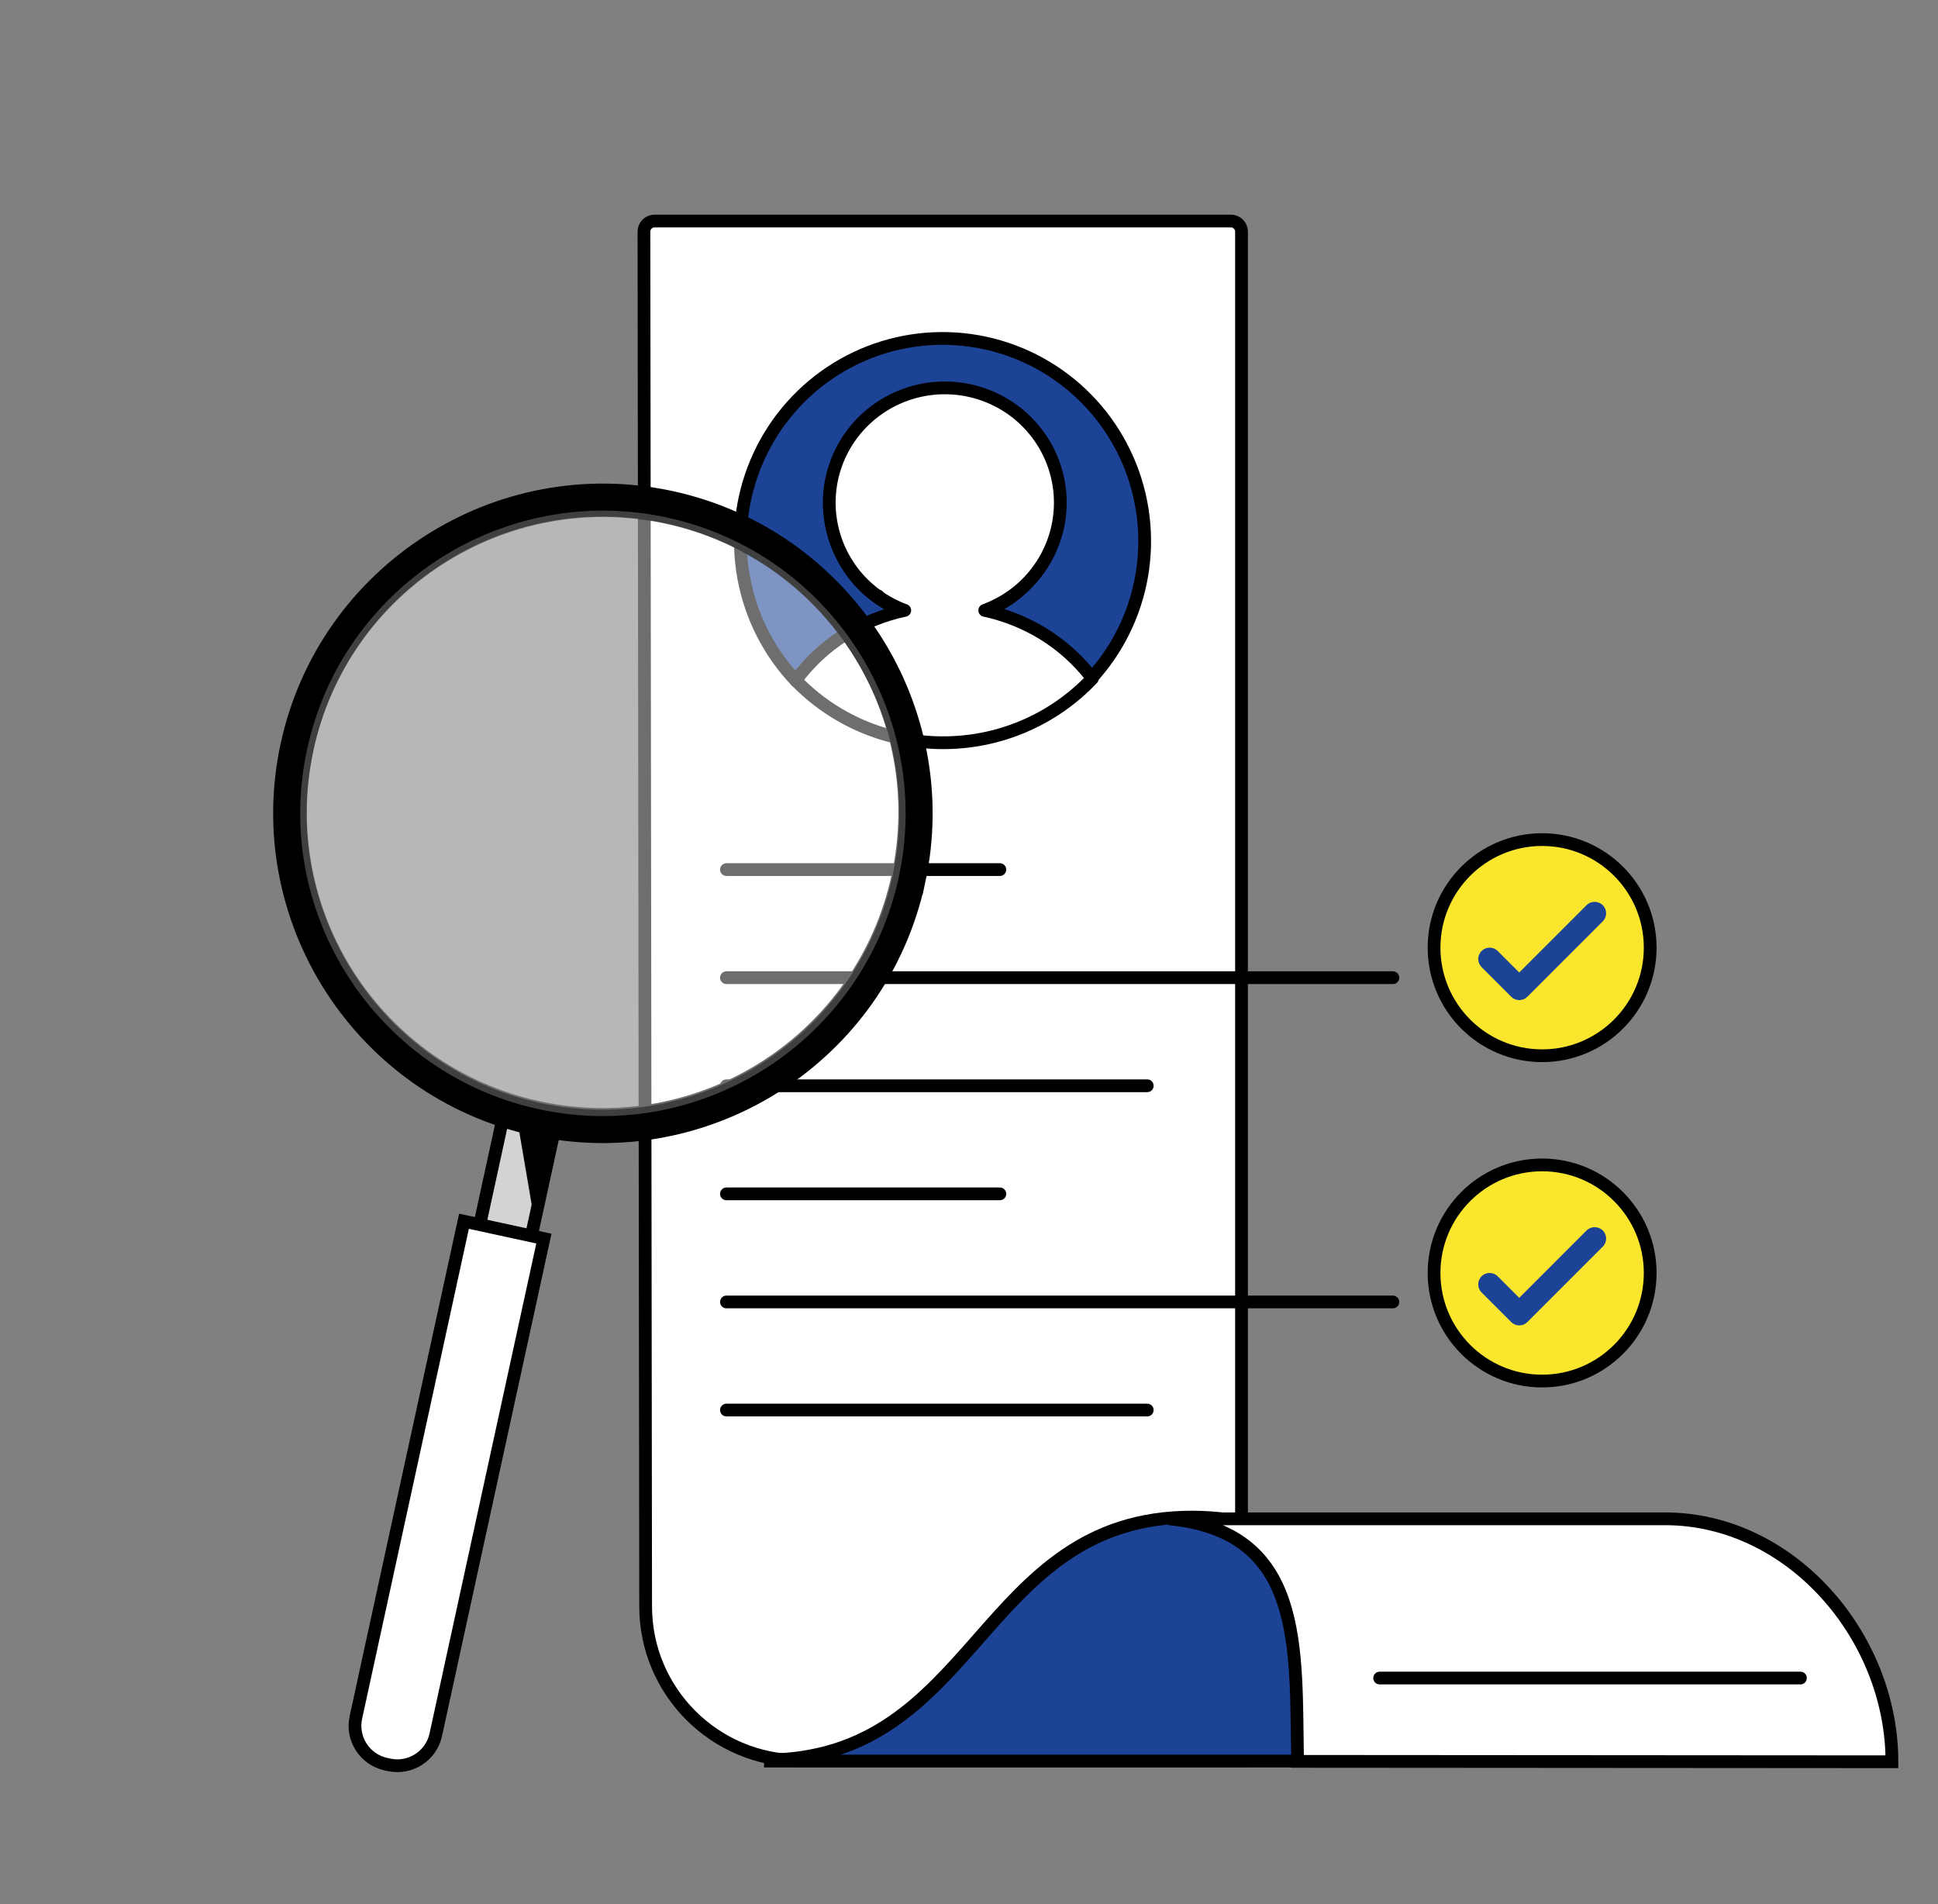 <svg width="114" height="112" viewBox="0 0 114 112" fill="none" xmlns="http://www.w3.org/2000/svg">
<rect x="0" y="0" width="114" height="112" fill="#808080" stroke="none"/>
<path d="M38.504 13C38.158 13 37.879 13.28 37.879 13.626L37.979 94.487C37.979 99.497 42.05 103.564 47.055 103.564H73.03V13.625C73.03 13.28 72.75 13 72.405 13H38.504Z" fill="white" stroke="black" stroke-width="0.75" stroke-miterlimit="10"/>
<path d="M58.815 51.149H42.732" stroke="black" stroke-width="0.75" stroke-linecap="round" stroke-linejoin="round"/>
<path d="M81.934 57.507H42.732" stroke="black" stroke-width="0.75" stroke-linecap="round" stroke-linejoin="round"/>
<path d="M67.485 63.865H42.732" stroke="black" stroke-width="0.75" stroke-linecap="round" stroke-linejoin="round"/>
<path d="M58.815 70.223H42.732" stroke="black" stroke-width="0.75" stroke-linecap="round" stroke-linejoin="round"/>
<path d="M81.934 76.581H42.732" stroke="black" stroke-width="0.75" stroke-linecap="round" stroke-linejoin="round"/>
<path d="M67.485 82.939H42.732" stroke="black" stroke-width="0.75" stroke-linecap="round" stroke-linejoin="round"/>
<path d="M44.943 103.587H95.229C82.671 103.587 82.671 89.236 70.119 89.236C57.567 89.236 57.562 103.52 45.01 103.52V103.587H44.948H44.943Z" fill="#1C4396" stroke="black" stroke-width="0.75" stroke-miterlimit="10"/>
<path d="M68.779 89.337H97.947C105.332 89.337 111.29 96.242 111.29 103.627L76.326 103.603C76.205 96.911 76.753 90.111 68.779 89.337Z" fill="white" stroke="black" stroke-width="0.75" stroke-miterlimit="10"/>
<path d="M105.908 98.703H81.156" stroke="black" stroke-width="0.75" stroke-linecap="round" stroke-linejoin="round"/>
<path d="M59.995 36.698C59.309 36.389 58.593 36.152 57.858 35.991C58.017 35.931 58.174 35.866 58.328 35.796C59.671 35.182 60.775 34.141 61.47 32.835C62.165 31.528 62.412 30.029 62.172 28.568C61.933 27.107 61.221 25.766 60.145 24.752C59.07 23.737 57.692 23.106 56.223 22.955C54.754 22.804 53.277 23.142 52.019 23.917C50.761 24.692 49.792 25.86 49.262 27.242C48.732 28.624 48.67 30.142 49.086 31.562C49.503 32.983 50.373 34.226 51.565 35.101C51.599 35.115 51.632 35.13 51.667 35.143L51.636 35.152C52.121 35.5 52.651 35.782 53.21 35.991C50.667 36.532 48.412 37.993 46.874 40.095C45.261 38.414 44.176 36.297 43.752 34.004C43.328 31.711 43.584 29.344 44.487 27.195C45.391 25.047 46.904 23.211 48.837 21.916C50.771 20.62 53.041 19.922 55.366 19.907C57.691 19.891 59.97 20.56 61.92 21.83C63.871 23.1 65.407 24.916 66.338 27.053C67.27 29.189 67.556 31.553 67.162 33.851C66.768 36.149 65.71 38.281 64.12 39.982C63.045 38.554 61.626 37.424 59.995 36.698Z" fill="#1C4396" stroke="black" stroke-width="0.75" stroke-linecap="round" stroke-linejoin="round"/>
<path d="M55.347 43.687C53.749 43.671 52.171 43.338 50.704 42.708C49.238 42.078 47.913 41.163 46.807 40.017C48.364 37.91 50.647 36.445 53.221 35.902C52.655 35.693 52.118 35.41 51.627 35.06L51.659 35.051C51.623 35.039 51.59 35.023 51.555 35.009C50.352 34.133 49.473 32.887 49.054 31.465C48.634 30.043 48.697 28.523 49.233 27.14C49.77 25.757 50.749 24.588 52.02 23.813C53.291 23.037 54.784 22.699 56.268 22.85C57.752 23.001 59.145 23.633 60.232 24.648C61.318 25.664 62.038 27.006 62.281 28.468C62.524 29.93 62.275 31.431 61.574 32.739C60.873 34.047 59.758 35.09 58.401 35.706C58.245 35.776 58.087 35.842 57.925 35.902C58.669 36.063 59.394 36.3 60.089 36.611C61.737 37.341 63.172 38.475 64.258 39.908C63.118 41.118 61.737 42.079 60.203 42.73C58.669 43.381 57.015 43.707 55.347 43.687Z" fill="white" stroke="black" stroke-width="0.75" stroke-linecap="round" stroke-linejoin="round"/>
<path d="M84.356 55.742C84.356 52.233 87.204 49.385 90.713 49.385C94.222 49.385 97.07 52.233 97.07 55.742C97.07 59.251 94.222 62.099 90.713 62.099C87.204 62.099 84.356 59.251 84.356 55.742Z" fill="#FBE62E" stroke="black" stroke-width="0.75"/>
<path d="M93.325 53.244L89.367 57.202L88.101 55.937C87.975 55.811 87.805 55.74 87.627 55.74C87.448 55.74 87.278 55.811 87.152 55.937C86.889 56.199 86.889 56.623 87.152 56.886L88.896 58.63C89.158 58.892 89.582 58.892 89.845 58.63L94.281 54.193C94.544 53.931 94.544 53.506 94.281 53.244C94.019 52.981 93.588 52.981 93.325 53.244Z" fill="#1C4396"/>
<path d="M84.356 74.877C84.356 71.368 87.204 68.52 90.713 68.52C94.222 68.52 97.07 71.368 97.07 74.877C97.07 78.386 94.222 81.234 90.713 81.234C87.204 81.234 84.356 78.386 84.356 74.877Z" fill="#FBE62E" stroke="black" stroke-width="0.75"/>
<path d="M93.325 72.379L89.367 76.338L88.101 75.072C87.975 74.946 87.805 74.875 87.627 74.875C87.448 74.875 87.278 74.946 87.152 75.072C86.889 75.334 86.889 75.758 87.152 76.021L88.896 77.765C89.158 78.027 89.582 78.027 89.845 77.765L94.281 73.328C94.544 73.066 94.544 72.642 94.281 72.379C94.019 72.117 93.588 72.117 93.325 72.379Z" fill="#1C4396"/>
<path d="M23.439 94.035L26.475 94.695L32.663 66.229L29.627 65.569L23.439 94.035Z" fill="#D1D3D5" stroke="black" stroke-width="0.75"/>
<path d="M30.479 66.177L31.434 71.783L32.504 66.655L31.514 66.44L30.479 66.177Z" fill="black"/>
<path d="M22.7 103.767L22.884 103.808C24.13 104.078 25.363 103.286 25.634 102.04L31.993 72.854L27.293 71.834L20.934 101.02C20.663 102.266 21.454 103.497 22.7 103.767Z" fill="white" stroke="black" stroke-width="0.75"/>
<path d="M54.05 51.881C56.276 41.633 49.751 31.484 39.504 29.256C29.257 27.028 19.107 33.554 16.879 43.801C14.652 54.049 21.177 64.197 31.424 66.425C41.671 68.653 51.821 62.127 54.049 51.88L54.05 51.881ZM31.672 65.144C22.083 63.06 15.998 53.595 18.083 44.005C20.168 34.415 29.632 28.331 39.223 30.415C48.813 32.499 54.898 41.963 52.812 51.554C50.727 61.144 41.264 67.228 31.672 65.144Z" fill="black" stroke="black" stroke-width="0.75"/>
<path opacity="0.43" d="M31.683 65.241C22.089 63.156 15.98 53.654 18.067 44.06C20.151 34.466 29.653 28.358 39.247 30.442C48.841 32.527 54.95 42.03 52.864 51.623C50.778 61.216 41.277 67.326 31.683 65.241Z" fill="white" stroke="black" stroke-width="0.75"/>
</svg>
